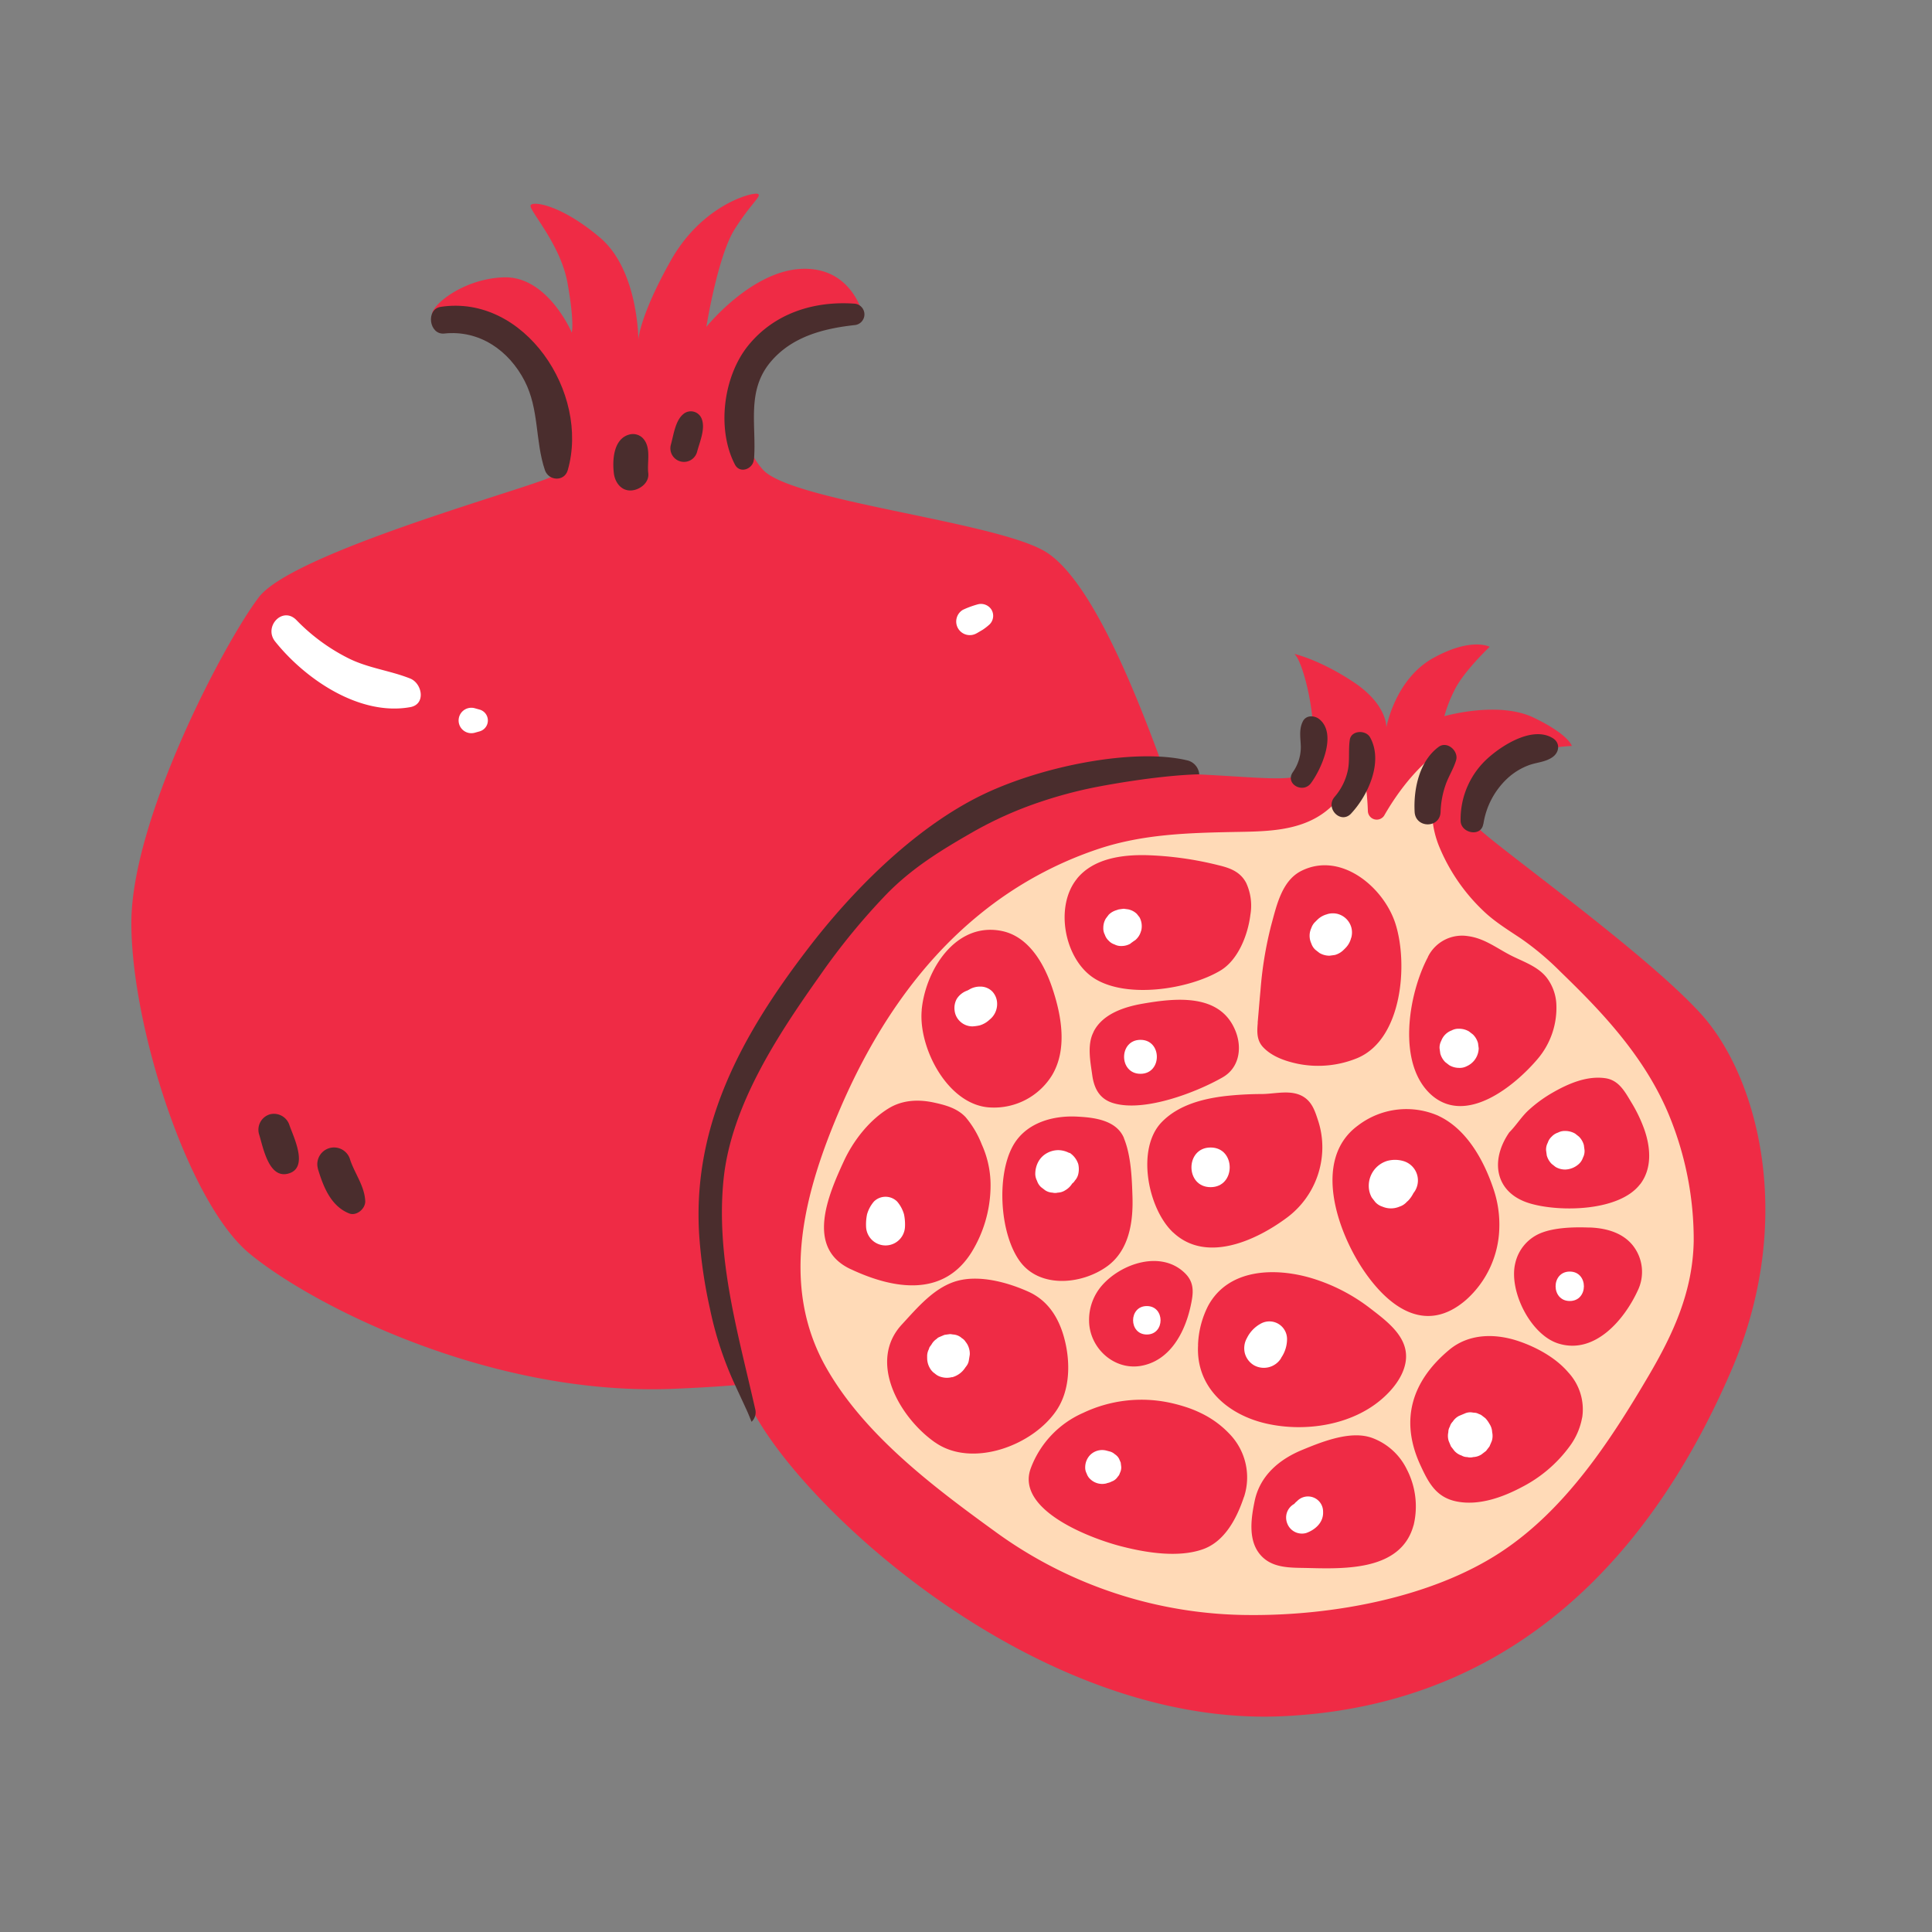 <svg xmlns="http://www.w3.org/2000/svg" viewBox="0 0 512 512"><rect x="0" y="0" width="512" height="512" fill="#808080" stroke="none"/><defs><style>.pomegranatecls-1{fill:#ef2b45;}.pomegranatecls-2{fill:#ffdab7;}.pomegranatecls-3{fill:#fff;}.pomegranatecls-4{fill:#4a2d2d;}.pomegranatecls-5{fill:none;}</style></defs><g id="Capa_2" data-name="Capa 2"><g id="bocetos"><path class="pomegranatecls-1" d="M311.06,211.2c-6.22-17.39-20.27-57.42-34.54-65.31s-66.81-13.13-74.31-21.39-7.88-23.27,3-33A30.16,30.16,0,0,1,228.86,84s-2.63-13.13-16.14-12.76-25.53,15.39-25.53,15.39,3-18.77,7.51-25.9,7.51-9,6-9.38-14.64,3-22.9,17.64-8.63,21-8.63,21,0-18.39-10.14-27-17.64-9.75-18.39-8.63,7.88,10.14,9.76,20.65,1.13,13.13,1.13,13.13-6.38-15-18-14.64S112.88,82.09,114.75,84s15.39-2.62,23.65,9,9,31.15,8.26,33S78,145.89,68.59,158.28s-33.78,58.93-33.78,86.33,15,73.94,31.15,87.45,63.43,37.91,112.23,36S249.88,358,276.9,339.57,320.33,237.14,311.06,211.2Z"/><path class="pomegranatecls-1" d="M343,173.29s6.76,1.51,15.76,7.51,8.64,12,8.64,12,2.25-12.76,12.38-18.39,15-3,15-3-7.13,6.75-9.39,11.63a36.38,36.38,0,0,0-2.62,6.76s14.26-4.13,23.64.37,10.14,7.51,10.14,7.51-18,.75-22.52,8.26-5.26,9.38-3,12.76,44.29,33,59.68,49.92,25.15,54.8,8.26,94.21-50.67,89-119.36,92S204.46,392.12,197,368.1s-10.13-52.18.75-77.32,31.91-61.94,63.44-77.32,75.06-4.51,82.95-7.89S346,175.55,343,173.29Z"/><path class="pomegranatecls-2" d="M442.42,295.8q-.9-2.21-1.94-4.33c-4.26-8.75-10.23-16.54-16.8-23.67-3.3-3.59-6.76-7-10.27-10.41a75.16,75.16,0,0,0-10.34-8.67c-3.43-2.29-7.08-4.53-10-7.36A49.51,49.51,0,0,1,381.26,224c-3.51-9-1.27-17.62,1.81-26-6.64,4.06-12.3,11.25-16.23,18.11a2.35,2.35,0,0,1-4.34-1.18A69.36,69.36,0,0,0,360.36,200a24.56,24.56,0,0,1-9,15c-6.87,5.35-15.87,5.33-24.17,5.48-12.14.24-24,.56-35.66,4.35a99.52,99.52,0,0,0-31.89,17.47c-16.63,13.51-28.47,31.75-36.89,51.28-9.47,22-16.35,46.78-3.75,68.94,10.14,17.82,28.39,31.52,44.7,43.35A115,115,0,0,0,331.41,428c21.68.13,47.79-4.55,66.18-16.58,17.19-11.24,29.11-29.48,39.34-46.88,6.6-11.23,11.67-22.34,11.92-35.61A86.55,86.55,0,0,0,442.42,295.8Zm-64-42.23a10.07,10.07,0,0,1,10.65-5.48c4.25.57,7.45,3.09,11.12,5,3.3,1.71,7.16,2.89,9.6,5.87a12.57,12.57,0,0,1,2.65,7,20.91,20.91,0,0,1-5,14.73c-6.07,7.13-18.81,17.51-28,9.57C370,282,373.3,263.2,378.45,253.57Zm2.79,42.15c7.45,3.47,12,11.74,14.52,19.2a29.26,29.26,0,0,1,1.6,10.58,26.35,26.35,0,0,1-8.83,19c-10.41,9-20.09,2.37-26.92-7.54-7.08-10.28-14-29.69-1.7-38.69A21.11,21.11,0,0,1,381.24,295.72Zm-47.92-24.67c.26-2.86.48-5.72.75-8.57a100.14,100.14,0,0,1,2.82-17.21c1.42-5.14,2.78-11.85,8-14.47,10.48-5.26,21.86,4.32,24.95,14,3.39,10.64,1.82,30.46-9.95,35.54A27.25,27.25,0,0,1,344,281.93c-3.32-.69-7-1.93-9.36-4.52C333,275.57,333.12,273.33,333.32,271.05Zm-35.45,30.57c1.91,4.61,2.13,10.73,2.28,15.65.2,6.67-.93,14.13-6.72,18.32-6.7,4.84-17.9,5.94-23.18-1.41s-6.13-22.42-1.89-30.32c3.29-6.15,10.38-8.27,17-7.95C289.91,296.13,295.86,296.8,297.87,301.62Zm-8.05-28.16c2.4-4.81,8.25-6.66,13.17-7.5,8.85-1.52,20.7-2.76,24.58,7.57,1.65,4.41.79,9.54-3.57,12-7,4-20.57,9.18-28.73,6.87-3.64-1-5.19-3.66-5.74-7.17C289,281.56,288,276.89,289.82,273.46ZM292,340.7c5.15-5.93,15.84-9.5,22.11-3.21,2.54,2.55,2.13,5.39,1.42,8.63C314,353.17,310,360.74,302.18,362c-7.11,1.1-13.45-4.85-13.56-11.89A13.87,13.87,0,0,1,292,340.7Zm18.87-14.1c-6.67-6.28-9.85-22.17-3-29.23,4.35-4.48,10.71-6.16,16.72-6.89a89.82,89.82,0,0,1,9.7-.55c3.64,0,8-1.33,11.29.82,2.29,1.51,3,4,3.81,6.47a22.72,22.72,0,0,1,.89,9.45,23.25,23.25,0,0,1-9.06,15.89C333.07,328.68,319.71,334.91,310.89,326.6Zm-25.45-93.76c4.32-5.28,11.7-6.32,18.12-6.22a89.29,89.29,0,0,1,19.31,2.66c3.11.74,5.83,1.72,7.4,4.7a14.4,14.4,0,0,1,1.12,8.42c-.65,5.28-3.2,12-8,14.84-8.3,4.94-24.93,7.57-33.54,1.93C282.05,254.07,279.43,240.18,285.44,232.84Zm-41.17,34.82c1-10.58,9-23.42,21.23-20.94,7.17,1.46,11.24,8.73,13.38,15.1,2.46,7.29,4.1,16.38-.17,23.31a18.06,18.06,0,0,1-16.07,8.37C251.25,293.13,243.31,277.65,244.27,267.66Zm-18.84,68.67c-11.86-5.58-6.1-19.29-1.77-28.64,2.52-5.45,6.84-11,12.12-14.12,3.64-2.12,7.82-2.25,11.84-1.36,3.06.67,6.07,1.5,8.28,3.83a25.61,25.61,0,0,1,4.31,7.28,26.18,26.18,0,0,1,2.31,11.6,33.92,33.92,0,0,1-5,16.89C250,343.88,236.8,341.68,225.43,336.33Zm22.39,45.93c-9.4-6.57-17.91-21.38-8.82-31.23,4.22-4.57,8.85-10.17,15.11-11.69,5.89-1.44,13.11.56,18.51,3,5.83,2.66,8.64,8.11,9.88,14.18,1.13,5.56.86,12-2.29,16.93C274,383.05,257.66,389.15,247.82,382.26Zm81.85,14.46c-1.85,5.54-5,11.73-10.8,13.82-6.39,2.3-14.8,1-21.24-.63-8.14-2-28.66-9.63-24.42-20.87a25.92,25.92,0,0,1,13.88-14.62,36,36,0,0,1,22.54-2.77,43.42,43.42,0,0,1,4.63,1.22,30.77,30.77,0,0,1,4.25,1.73,25.66,25.66,0,0,1,7.36,5.42A16.56,16.56,0,0,1,329.67,396.72Zm-12.16-40.33a24.74,24.74,0,0,1,2.66-10.3c5.4-10,17.85-10.23,27.48-7.35a48.18,48.18,0,0,1,15.51,8c3.74,2.89,8.82,6.56,9.42,11.64a9.18,9.18,0,0,1-.17,3.14c-.77,3.56-3.4,6.79-6,9.07-8.09,7.14-20.52,9-30.8,6.67S316.83,367.57,317.51,356.39Zm57.11,47.82c-3.26,12-18,11.58-28,11.33-4.8-.11-10,.18-13.09-4.13-2.75-3.85-1.9-9.38-1-13.7,1.42-6.68,6.54-11,12.64-13.49,4.83-2,11.3-4.57,16.61-3.65a13.11,13.11,0,0,1,1.64.41,16.6,16.6,0,0,1,9.41,8.39A21.35,21.35,0,0,1,374.62,404.21Zm44.68-28.54a18.15,18.15,0,0,1-3.24,7.53,36.13,36.13,0,0,1-12.72,10.89c-5.12,2.72-11.43,5-17.32,3.81-5.45-1.1-7.46-5-9.64-9.75-5.42-11.86-2.21-22.17,7.71-30.44,5.16-4.29,12-4.38,18.16-2.36,4.8,1.59,10,4.39,13.37,8.34A14.41,14.41,0,0,1,419.3,375.67ZM434,342.05c-3.55,7.71-11.4,17-21,14-7.41-2.29-13.26-14.05-11.42-21.37a11.29,11.29,0,0,1,7-8c3.61-1.38,8.57-1.52,12.48-1.37l.47,0c4.18.19,8.5,1.37,11.21,4.78A11.3,11.3,0,0,1,434,342.05Zm.63-28.21c-5.5,7.2-21.26,7.42-29.14,5.09-9.25-2.72-10.74-11.28-5.51-18.85,1.84-1.84,3.19-4.11,5.14-5.9a35.61,35.61,0,0,1,6.27-4.58c4.13-2.38,9.09-4.56,14-3.87,3.61.5,5.21,3.55,6.92,6.39a38.82,38.82,0,0,1,3.49,7.3C437.43,304.15,437.86,309.64,434.66,313.84Z"/><path class="pomegranatecls-3" d="M299.63,250c.33-.23.64-.47,1-.71a2.22,2.22,0,0,0,.53-.43,4.62,4.62,0,0,0,1.21-2.08l.08-.21a5,5,0,0,0-.45-3.45l-.7-.9a4.53,4.53,0,0,0-2-1.15l-.24-.07-1.25-.17c-.45.05-.89.11-1.33.18-.19.05-.37.12-.55.18a4.78,4.78,0,0,0-2.13,1.24l-.75,1a4.76,4.76,0,0,0-.66,2.44,3.57,3.57,0,0,0,.41,1.85,3.71,3.71,0,0,0,1,1.56,3.56,3.56,0,0,0,1.55,1,3.63,3.63,0,0,0,1.86.42,4.72,4.72,0,0,0,2.43-.66Z"/><path class="pomegranatecls-3" d="M356.08,251.72c.17-.16.34-.33.5-.5a5.65,5.65,0,0,0,1.43-2.47c0-.1.07-.19.1-.29a5.15,5.15,0,0,0,0-2.7,5.14,5.14,0,0,0-3.54-3.54,5.15,5.15,0,0,0-2.7,0l-.29.1a5.65,5.65,0,0,0-2.47,1.43c-.17.16-.34.33-.5.5a4,4,0,0,0-1.1,1.7,4.83,4.83,0,0,0,0,4.07,3.92,3.92,0,0,0,1.1,1.7l1.07.83a5.18,5.18,0,0,0,2.66.72l1.41-.19a5.25,5.25,0,0,0,2.33-1.36Z"/><path class="pomegranatecls-3" d="M257.75,272a11.12,11.12,0,0,0,1.91-.27,6.51,6.51,0,0,0,2.59-1.51,5.29,5.29,0,0,0,2-4.15,4.76,4.76,0,0,0-1.3-3.33,4.38,4.38,0,0,0-3.21-1.28,5.54,5.54,0,0,0-2.7.67,6.37,6.37,0,0,1-.73.39l1.17-.49c-.69.27-1.37.58-2.05.88l1.16-.5-.13.06a5.45,5.45,0,0,0-2.9,2.23,5,5,0,0,0-.58,3.09,4.62,4.62,0,0,0,1.34,2.79,4.74,4.74,0,0,0,3.43,1.42Z"/><path class="pomegranatecls-3" d="M302.24,284.57c5.78,0,5.79-9,0-9s-5.8,9,0,9Z"/><path class="pomegranatecls-3" d="M320.82,314.61c6.75,0,6.76-10.51,0-10.51s-6.77,10.51,0,10.51Z"/><path class="pomegranatecls-3" d="M283.38,305.56a6.36,6.36,0,0,0-3-.76,6.27,6.27,0,0,0-3,.83,5.78,5.78,0,0,0-2.19,2.2,6.76,6.76,0,0,0-.83,3.09,4,4,0,0,0,.46,2,3.9,3.9,0,0,0,1.08,1.69l1.07.82a3.82,3.82,0,0,0,1.95.63,2.73,2.73,0,0,0,1.39,0,3.88,3.88,0,0,0,2-.63,5.15,5.15,0,0,0,2.41-3.13c0-.1.05-.19.08-.29l-.53,1.26a4.08,4.08,0,0,1,.34-.57l-.82,1,.15-.15-1,.8a1.16,1.16,0,0,1,.24-.14l-1.22.51.21-.05-1.34.18h.08l1.33-.18a3.72,3.72,0,0,0,1.71-.9,2.43,2.43,0,0,0,.9-.9,3.82,3.82,0,0,0,.9-1.71,6,6,0,0,0,0-2.67,5.69,5.69,0,0,0-2.31-3Z"/><path class="pomegranatecls-3" d="M239.83,325.12a13.19,13.19,0,0,0-.26-3.32,9,9,0,0,0-1.83-3.39,4.37,4.37,0,0,0-6.13,0,9,9,0,0,0-1.83,3.39,13.19,13.19,0,0,0-.26,3.32,5.16,5.16,0,0,0,10.31,0Z"/><path class="pomegranatecls-3" d="M252.26,365l.29-.08a6,6,0,0,0,3.26-2.5c.13-.17.26-.33.38-.51a3.18,3.18,0,0,0,.57-1.42L257,359a4.83,4.83,0,0,0-.18-1.59,4.75,4.75,0,0,0-.94-1.83,2.73,2.73,0,0,0-.93-.92c-.3-.24-.33-.28-.51-.4a3.88,3.88,0,0,0-1.92-.61,6.42,6.42,0,0,0-.75-.1l-1.4.19-.19.06-1.29.55a1.78,1.78,0,0,0-.66.47,4.2,4.2,0,0,0-1.4,1.53l-.08.1c-.07.1-.15.2-.22.31a1.53,1.53,0,0,0-.35.75,4,4,0,0,0-.47,2.1,1.5,1.5,0,0,0,0,.3,5.23,5.23,0,0,0,.71,2.64,4.09,4.09,0,0,0,1.34,1.46,4,4,0,0,0,1.78.93,5.21,5.21,0,0,0,2.77,0Z"/><path class="pomegranatecls-3" d="M293.3,393.07l.72-.19,1-.44a3.18,3.18,0,0,0,1.2-1.1,2.07,2.07,0,0,0,.55-.95,3.23,3.23,0,0,0,.37-1.65L297,387.6l-.43-1a3.2,3.2,0,0,0-1.11-1.2,3.27,3.27,0,0,0-1.46-.77l-.72-.19a4.5,4.5,0,0,0-4.38,1.15,4.7,4.7,0,0,0-1.31,3.18,3.31,3.31,0,0,0,.39,1.73,3.43,3.43,0,0,0,.92,1.45,4.56,4.56,0,0,0,4.38,1.15Z"/><path class="pomegranatecls-3" d="M339.48,359.89a8.76,8.76,0,0,0,1.6-5.09,4.68,4.68,0,0,0-7-4,8.73,8.73,0,0,0-3.64,3.82,5.45,5.45,0,0,0-.53,4.05,5.31,5.31,0,0,0,2.41,3.14,5.37,5.37,0,0,0,7.19-1.89Z"/><path class="pomegranatecls-3" d="M303.92,353.66c4.85,0,4.86-7.54,0-7.54s-4.85,7.54,0,7.54Z"/><path class="pomegranatecls-3" d="M372.77,318.56c.12-.12.24-.22.37-.33a8.09,8.09,0,0,0,1.17-1.55l-.95,1.22a9.33,9.33,0,0,0,1.08-1.44,15.55,15.55,0,0,0,.68-1.63l-.59,1.4a2.92,2.92,0,0,1,.29-.48l-.87,1.12.24-.25a5.35,5.35,0,0,0-2.36-8.95,7.84,7.84,0,0,0-4.27,0,6.89,6.89,0,0,0-4.82,6.7,6.28,6.28,0,0,0,.8,3l.92,1.19a4.33,4.33,0,0,0,1.89,1.21,5.76,5.76,0,0,0,4.53,0,4.33,4.33,0,0,0,1.89-1.21Z"/><path class="pomegranatecls-3" d="M386.69,283a3.94,3.94,0,0,0,2-.44,5.32,5.32,0,0,0,3.18-4.74l-.18-1.38a5.17,5.17,0,0,0-1.34-2.29l-1.05-.81a5.09,5.09,0,0,0-2.61-.71,3.82,3.82,0,0,0-2,.45,4.64,4.64,0,0,0-2.74,2.74,3.82,3.82,0,0,0-.45,2l.19,1.38a5.12,5.12,0,0,0,1.33,2.28l1.05.81a5.13,5.13,0,0,0,2.62.71Z"/><path class="pomegranatecls-3" d="M414.84,309.94a5.65,5.65,0,0,0,3.59-1.49,3.85,3.85,0,0,0,1.06-1.64,3.78,3.78,0,0,0,.43-2l-.18-1.35a5,5,0,0,0-1.31-2.25l-1-.79a5.17,5.17,0,0,0-2.57-.7,3.87,3.87,0,0,0-2,.44,3.92,3.92,0,0,0-1.64,1.05,3.74,3.74,0,0,0-1.05,1.64,3.79,3.79,0,0,0-.44,2l.18,1.35a5.08,5.08,0,0,0,1.31,2.25l1,.79a5,5,0,0,0,2.57.7Z"/><path class="pomegranatecls-3" d="M416,344.78c5,0,5-7.8,0-7.8s-5,7.8,0,7.8Z"/><path class="pomegranatecls-3" d="M394.73,377.35l-.19-.32a7.44,7.44,0,0,0-.9-1.19l-1.08-.83a2.82,2.82,0,0,0-.64-.28,2.66,2.66,0,0,0-1.32-.35l-.71-.1a3.63,3.63,0,0,0-1.5.22l-.33.14-1.41.59a4.42,4.42,0,0,0-1.66,1.52,2.94,2.94,0,0,0-.76,1.31,2.91,2.91,0,0,0-.41,1.49,4.51,4.51,0,0,0,.11,2.36l.59,1.41.93,1.2a4.48,4.48,0,0,0,1.9,1.22,2.9,2.9,0,0,0,1.49.4,3,3,0,0,0,1.58,0,4.36,4.36,0,0,0,2.19-.7l1.2-.92.92-1.2.6-1.41a4.51,4.51,0,0,0,.11-2.36,4.38,4.38,0,0,0-.71-2.2Z"/><path class="pomegranatecls-3" d="M346.13,406.27c2.43-.85,4.65-2.83,4.5-5.64a4,4,0,0,0-6.87-2.84l-.37.32a6.4,6.4,0,0,0-.91,1.15l.67-.86a3.51,3.51,0,0,1-.55.54l.85-.66a2.73,2.73,0,0,1-.55.32,4.16,4.16,0,0,0-1.93,2.51,4.26,4.26,0,0,0,.21,2.73,4.16,4.16,0,0,0,4.95,2.43Z"/><path class="pomegranatecls-4" d="M275.81,212.47a116.8,116.8,0,0,1,13.67-3.69c2-.42,16.8-3.28,28.33-3.58a4.13,4.13,0,0,0-2.92-3.63c-14-3.5-39.65,1.44-56,9.79-17.29,8.84-33.32,25-45,40.34-17.27,22.57-30.61,46.72-28.56,76.1a130.25,130.25,0,0,0,2.82,19.05,92.9,92.9,0,0,0,5.77,18.23c1.3,2.92,2.67,5.8,4,8.71.45,1,.85,2,1.25,3a3.44,3.44,0,0,0,.94-3.48c-4.51-20-10.45-39.93-8.36-60.76,2-19.58,14.4-38.31,25.58-54.08A175.78,175.78,0,0,1,235.1,236.8c6.8-6.91,14.42-11.55,22.74-16.32A100.54,100.54,0,0,1,275.81,212.47Z"/><path class="pomegranatecls-3" d="M72.91,170c8,10,22.37,19.81,35.8,17.4,4.25-.76,3.17-6.31,0-7.58-5.34-2.13-11-2.72-16.27-5.32a50.84,50.84,0,0,1-13.87-10.16c-3.67-3.78-8.78,1.73-5.66,5.66Z"/><path class="pomegranatecls-3" d="M125.78,194.19l1.4-.39a3,3,0,0,0,0-5.73l-1.4-.39a3.37,3.37,0,1,0,0,6.51Z"/><path class="pomegranatecls-3" d="M258.85,167.82c.52-.3,1-.59,1.55-.91a14.68,14.68,0,0,0,1.87-1.46,3.19,3.19,0,0,0,.5-3.85,3.29,3.29,0,0,0-3.58-1.46,24.65,24.65,0,0,0-4,1.46,3.6,3.6,0,0,0-1.65,2.15,3.6,3.6,0,0,0,5.29,4.07Z"/><path class="pomegranatecls-4" d="M117.73,88.39c9.3-1,17.14,4.47,21.31,12.58,3.88,7.54,2.75,15.87,5.37,23.63,1,2.88,5.17,3.09,6.05,0,5.89-20.48-11.46-46.68-33.68-43.28-4,.61-3.09,7.51,1,7.07Z"/><path class="pomegranatecls-4" d="M199.82,121.75c.7-8.93-2.07-18,4.3-25.72,5.59-6.75,13.94-8.94,22.28-9.87a2.85,2.85,0,0,0,0-5.69c-10.65-.75-21.15,2.51-28.1,11.08-6.63,8.16-8.42,22.21-3.53,31.57,1.34,2.56,4.86,1.12,5-1.37Z"/><path class="pomegranatecls-4" d="M171.8,125.42c-.37-3,.88-6.87-1.46-9.32a3.67,3.67,0,0,0-3.57-.94c-4.18,1.13-4.52,6.71-4.09,10.26.28,2.36,1.89,4.68,4.56,4.56,2.22-.1,4.86-2,4.56-4.56Z"/><path class="pomegranatecls-4" d="M184.75,119.68c.67-2.52,2.16-5.9,1.28-8.48a3.08,3.08,0,0,0-5.08-1.34c-2,1.76-2.45,5.42-3.14,7.91a3.6,3.6,0,1,0,6.94,1.91Z"/><path class="pomegranatecls-4" d="M358.07,215.58c4.52-4.84,8.6-13.79,5-20.2-1.14-2-5-1.88-5.37.71s0,5.18-.45,7.76a15.78,15.78,0,0,1-3.57,7.34c-2.57,3,1.64,7.35,4.4,4.39Z"/><path class="pomegranatecls-4" d="M381.77,215.15a24,24,0,0,1,1.31-7.11c.78-2.26,2.11-4.27,2.8-6.56.73-2.45-2.35-5.21-4.62-3.55-5.13,3.78-6.69,11.17-6.37,17.22.23,4.4,6.73,4.44,6.88,0Z"/><path class="pomegranatecls-4" d="M393.11,218.39a20.83,20.83,0,0,1,6.35-12.09,17.2,17.2,0,0,1,5.77-3.54c2.13-.76,4.47-.81,6.32-2.2,1.7-1.27,1.95-3.68,0-4.91-5.19-3.26-13,1.54-16.94,5a21.76,21.76,0,0,0-7.53,16.89c.07,3.31,5.47,4.37,6,.82Z"/><path class="pomegranatecls-4" d="M347.42,207.54c2.81-3.82,6.93-13.07,2.25-16.92-1.29-1.06-3.54-1.19-4.41.57-1.1,2.21-.57,4.43-.53,6.81a11.6,11.6,0,0,1-2.17,6.71c-2,3.08,2.76,5.68,4.86,2.83Z"/><path class="pomegranatecls-4" d="M68.62,300.47c1.09,3.42,2.53,12,7.79,10.54,5.46-1.5,1.46-9.51.31-12.78a4.32,4.32,0,0,0-5.17-2.93,4.26,4.26,0,0,0-2.93,5.17Z"/><path class="pomegranatecls-4" d="M84.23,309.7c1.42,4.69,3.39,9.88,8.25,11.85,2,.83,4.41-1.25,4.31-3.28-.2-4-2.78-7.26-4-10.93a4.43,4.43,0,0,0-8.54,2.36Z"/><rect class="pomegranatecls-5" width="512" height="512"/></g></g></svg>